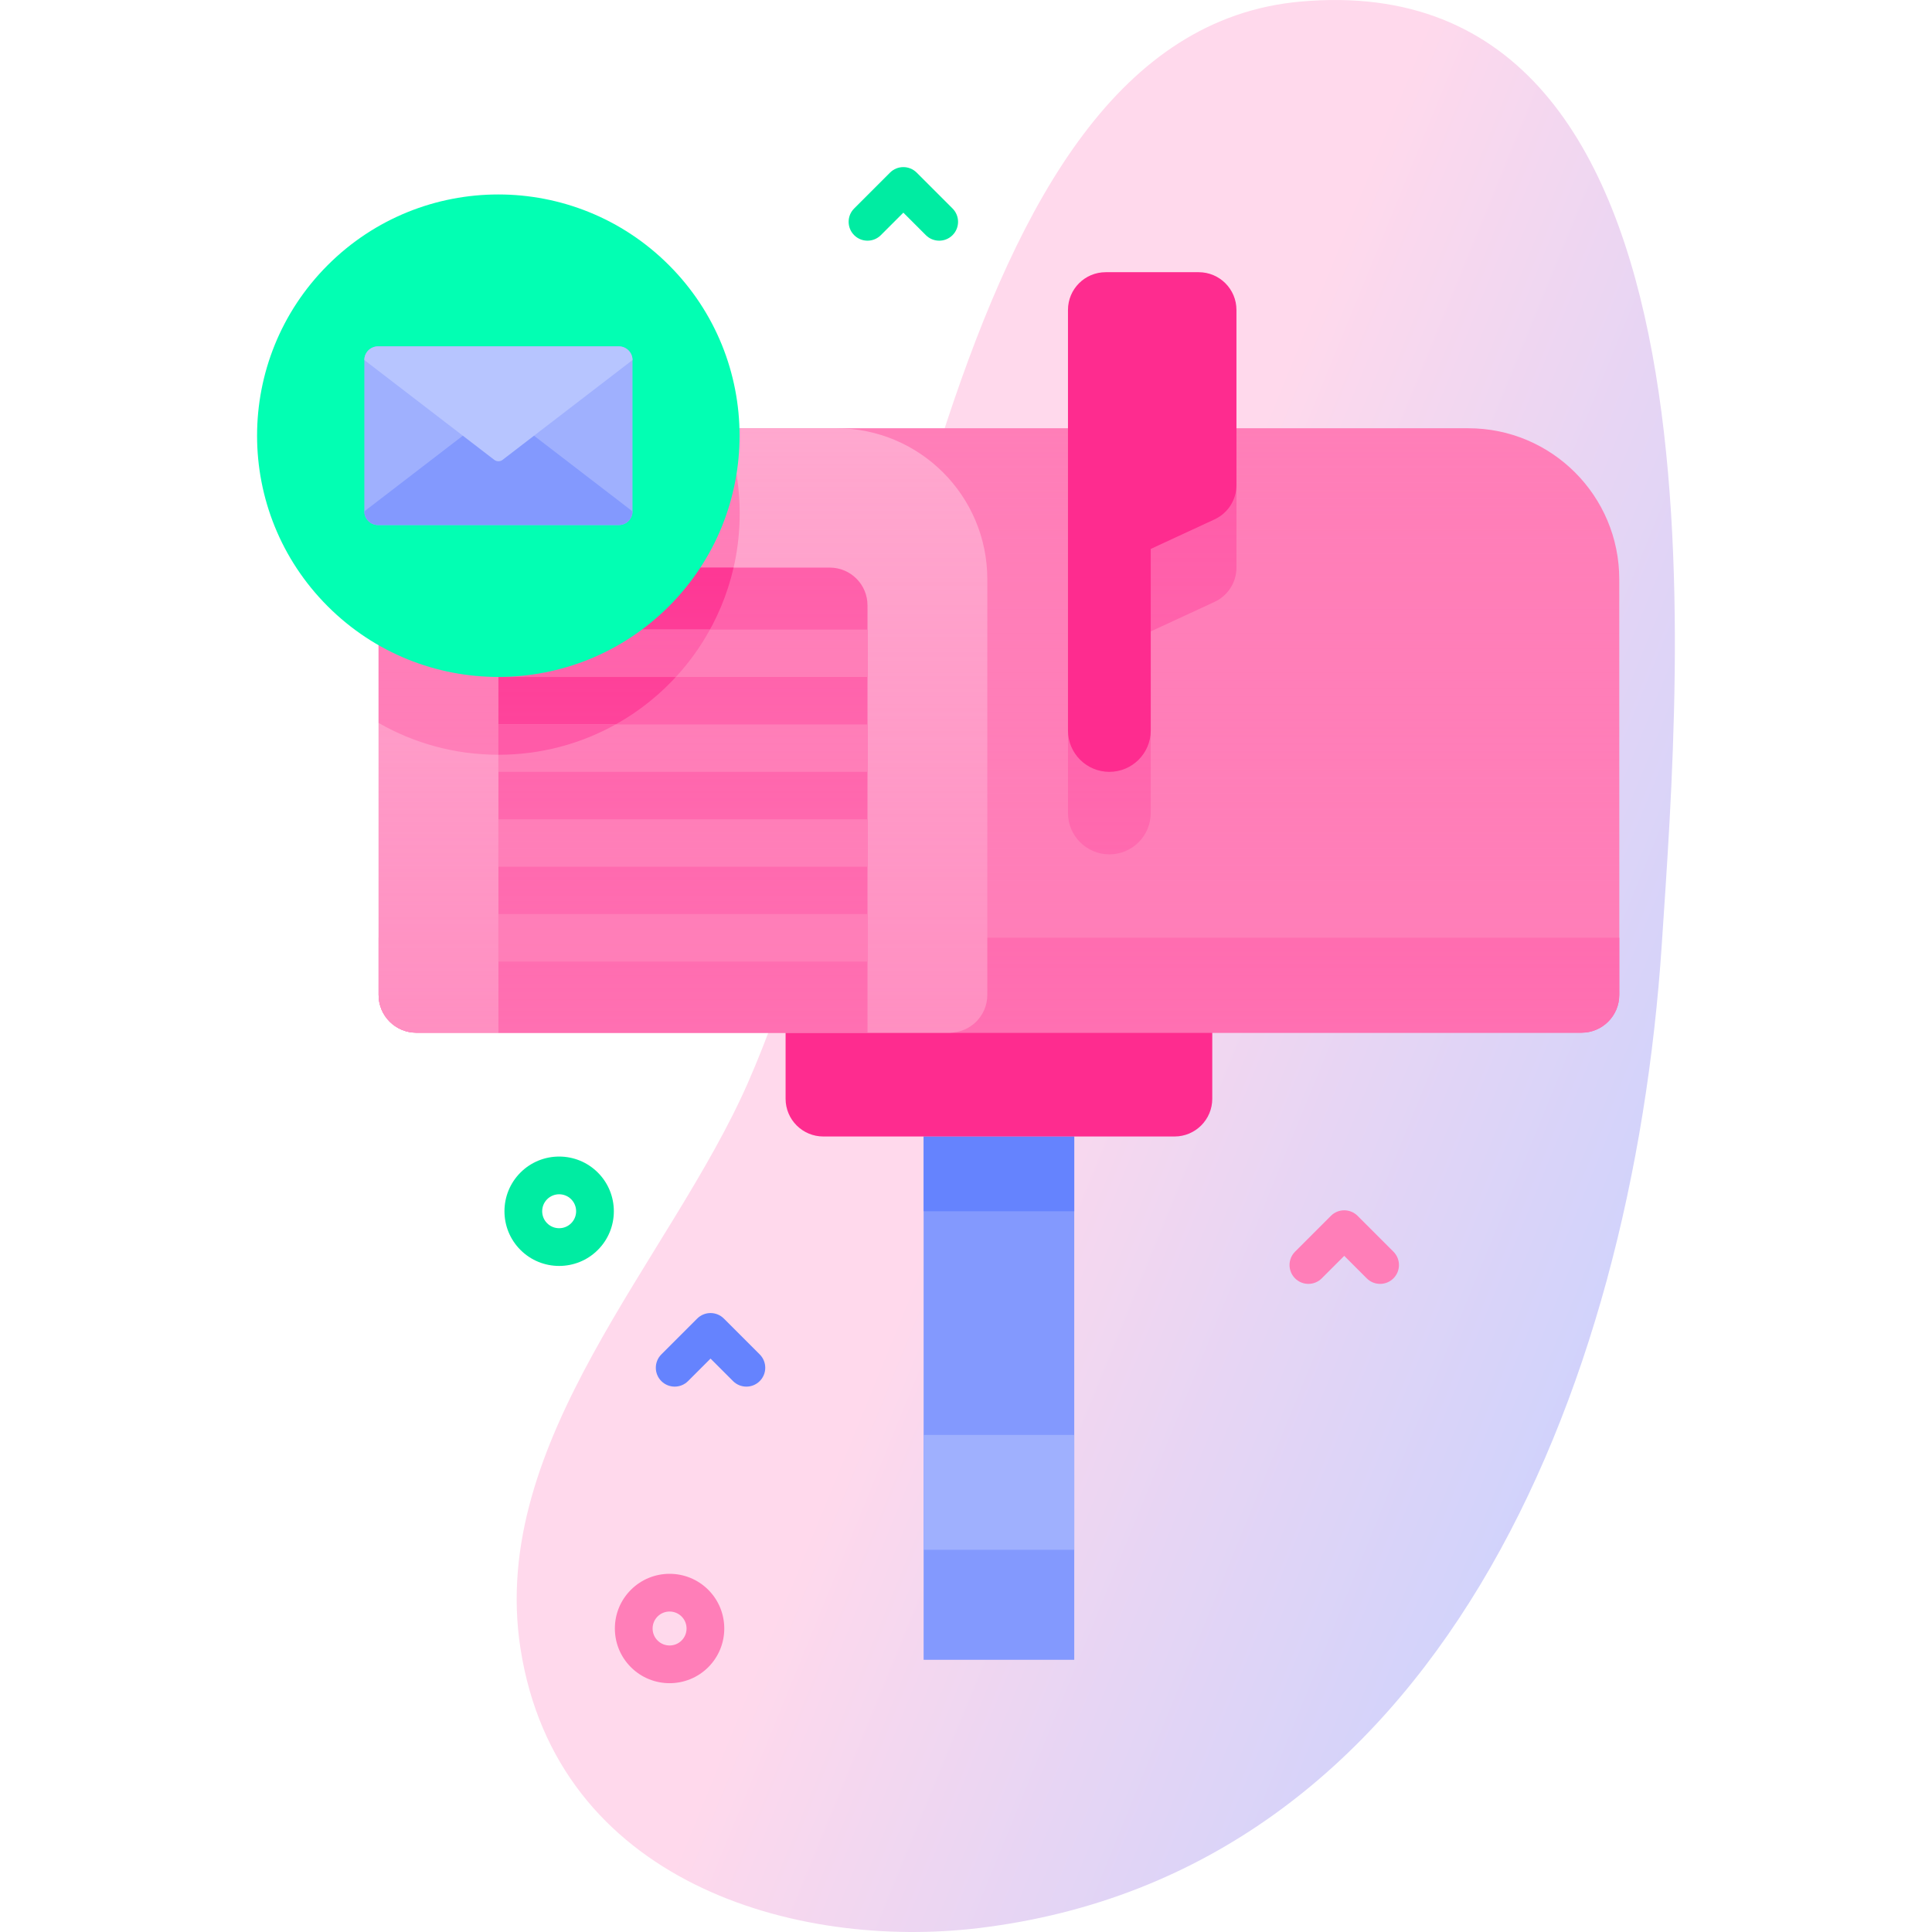 <svg id="Capa_1" enable-background="new 0 0 512 512" height="512" viewBox="0 0 512 512" width="512" xmlns="http://www.w3.org/2000/svg" xmlns:xlink="http://www.w3.org/1999/xlink"><linearGradient id="SVGID_1_" gradientUnits="userSpaceOnUse" x1="479.976" x2="276.976" y1="332.861" y2="249.861"><stop offset="0" stop-color="#c6d1ff"/><stop offset=".583" stop-color="#e6d5f4"/><stop offset=".997" stop-color="#ffd9ec"/></linearGradient><linearGradient id="SVGID_2_" gradientUnits="userSpaceOnUse" x1="264.727" x2="264.727" y1="113.491" y2="273.671"><stop offset=".003" stop-color="#ff7eb8" stop-opacity="0"/><stop offset="1" stop-color="#ff7eb8" stop-opacity=".6"/></linearGradient><g><g><path d="m344.594.425c-95.818 8.652-105.091 192.429-146.416 286.587-20.478 46.658-68.772 94.794-60.258 149.782 9.605 62.035 72.897 80.075 121.683 74.14 120.723-14.685 172.898-141.053 180.797-260.801 4.869-73.829 20.3-260.192-95.806-249.708z" fill="url(#SVGID_1_)"/></g><g><g><g><path d="m244.768 301.181h39.918v138.684h-39.918z" fill="#8399fe"/><path d="m244.768 380.271h39.918v30.443h-39.918z" fill="#9fb0fe"/><path d="m244.768 301.181h39.918v19.812h-39.918z" fill="#6583fe"/><path d="m311.264 301.181h-93.074c-5.523 0-10-4.477-10-10v-23.825h113.074v23.825c0 5.523-4.477 10-10 10z" fill="#fe2c8f"/><path d="m429.117 153.491v110.18c0 5.53-4.48 10-10 10h-308.78c-5.52 0-10-4.47-10-10v-110.18c0-22.1 17.91-40 40-40h248.78c22.09 0 40 17.9 40 40z" fill="#ff7eb8"/><path d="m327.677 113.491v36.93c0 3.9-2.27 7.44-5.8 9.08l-16.92 7.83v48.11c0 3.03-1.23 5.77-3.21 7.76-1.98 1.98-4.72 3.21-7.75 3.21-6.06 0-10.97-4.91-10.97-10.97v-101.95z" fill="#ff5ba8"/><path d="m100.338 248.51v15.165c0 5.523 4.477 10 10 10h308.778c5.523 0 10-4.477 10-10v-15.165z" fill="#ff5ba8"/><path d="m261.647 153.49v110.18c0 5.53-4.48 10-10 10h-141.31c-5.52 0-10-4.47-10-10v-110.18c0-22.09 17.91-40 40-40h81.31c22.09 0 40 17.91 40 40z" fill="#ffa8cf"/><path d="m196.027 136.08c0 35.31-28.62 63.94-63.94 63.94-11.56 0-22.39-3.07-31.75-8.43v-38.1c0-22.09 17.91-40 40-40h51.58c2.66 7.02 4.11 14.64 4.11 22.59z" fill="#ff7eb8"/><path d="m229.897 160.42v113.25h-97.81v-113.25c0-5.52 4.48-10 10-10h77.81c5.52 0 10 4.48 10 10z" fill="#ff5ba8"/><path d="m194.407 150.42c-6.5 28.41-31.93 49.6-62.32 49.6v-39.6c0-5.52 4.48-10 10-10z" fill="#fe2c8f"/><path d="m132.087 166.84h97.81v12.57h-97.81z" fill="#ff7eb8"/><path d="m188.147 166.84c-2.5 4.56-5.54 8.78-9.04 12.57h-47.02v-12.57z" fill="#ff5ba8"/><g fill="#ff7eb8"><path d="m132.087 191.98h97.81v12.57h-97.81z"/><path d="m132.087 217.121h97.81v12.57h-97.81z"/><path d="m132.087 242.261h97.81v12.57h-97.81z"/></g><path d="m429.117 153.491v110.18c0 5.53-4.48 10-10 10h-308.78c-5.52 0-10-4.47-10-10v-110.18c0-22.1 17.91-40 40-40h248.78c22.09 0 40 17.9 40 40z" fill="url(#SVGID_2_)"/><path d="m317.672 72.135h-24.647c-5.523 0-10 4.477-10 10v111.446c0 6.057 4.91 10.968 10.968 10.968 6.057 0 10.968-4.91 10.968-10.968v-48.113l16.913-7.83c3.536-1.637 5.799-5.178 5.799-9.075v-46.428c-.001-5.523-4.478-10-10.001-10z" fill="#fe2c8f"/></g><g><ellipse cx="132.087" cy="115.466" fill="#02ffb3" rx="63.944" ry="63.944" transform="matrix(.707 -.707 .707 .707 -42.96 127.219)"/></g><g><path d="m163.996 139.139h-63.819c-2.001 0-3.622-1.622-3.622-3.622v-40.1c0-2 1.622-3.622 3.622-3.622h63.819c2 0 3.622 1.622 3.622 3.622v40.1c.001 2-1.621 3.622-3.622 3.622z" fill="#9fb0fe"/><path d="m133.19 109.07 34.429 26.447c0 2.001-1.622 3.622-3.622 3.622h-63.819c-2.001 0-3.622-1.622-3.622-3.622l34.429-26.447c.649-.5 1.555-.5 2.205 0z" fill="#8399fe"/><path d="m130.984 121.863-34.429-26.446c0-2 1.622-3.622 3.622-3.622h63.819c2 0 3.622 1.622 3.622 3.622l-34.429 26.447c-.649.499-1.555.499-2.205-.001z" fill="#b7c5ff"/></g><path d="m132.087 191.98h31.06c-9.19 5.12-19.78 8.04-31.06 8.04z" fill="#ff5ba8"/></g><path d="m148.181 335.486c-3.713 0-7.426-1.413-10.253-4.24-5.654-5.653-5.654-14.852 0-20.506 5.653-5.655 14.853-5.654 20.506 0 5.654 5.653 5.654 14.853 0 20.506-2.826 2.827-6.539 4.24-10.253 4.24zm.001-18.991c-1.153 0-2.305.438-3.182 1.315-1.755 1.755-1.755 4.61 0 6.365 1.753 1.753 4.609 1.755 6.364 0s1.755-4.61 0-6.365c-.877-.876-2.03-1.315-3.182-1.315z" fill="#00eca2"/><path d="m197.798 367.47c-1.28 0-2.559-.488-3.536-1.465l-5.964-5.964-5.964 5.964c-1.953 1.953-5.118 1.953-7.071 0-1.953-1.952-1.953-5.118 0-7.07l9.5-9.5c1.953-1.953 5.118-1.953 7.071 0l9.5 9.5c1.953 1.952 1.953 5.118 0 7.07-.977.976-2.257 1.465-3.536 1.465z" fill="#6583fe"/><path d="m248.897 63.785c-1.28 0-2.559-.488-3.536-1.465l-5.964-5.964-5.964 5.964c-1.953 1.953-5.118 1.953-7.071 0-1.953-1.952-1.953-5.118 0-7.07l9.5-9.5c1.953-1.953 5.118-1.953 7.071 0l9.5 9.5c1.953 1.952 1.953 5.118 0 7.07-.977.977-2.256 1.465-3.536 1.465z" fill="#00eca2"/><g fill="#ff7eb8"><path d="m365.739 340.243c-1.28 0-2.559-.488-3.536-1.465l-5.964-5.964-5.964 5.964c-1.953 1.953-5.118 1.953-7.071 0-1.953-1.952-1.953-5.118 0-7.07l9.5-9.5c1.953-1.953 5.118-1.953 7.071 0l9.5 9.5c1.953 1.952 1.953 5.118 0 7.07-.977.977-2.256 1.465-3.536 1.465z"/><path d="m177.448 446.062c-3.713 0-7.426-1.413-10.253-4.24-2.739-2.738-4.247-6.379-4.247-10.253 0-3.873 1.508-7.514 4.248-10.253 5.652-5.653 14.851-5.654 20.505.001 5.653 5.653 5.653 14.852 0 20.505-2.827 2.827-6.541 4.24-10.253 4.24zm0-18.99c-1.152 0-2.305.438-3.182 1.315-.851.851-1.318 1.98-1.318 3.182s.468 2.332 1.318 3.182c1.755 1.756 4.61 1.755 6.364.001 1.754-1.755 1.754-4.609 0-6.364-.878-.877-2.03-1.316-3.182-1.316z"/></g></g></g></svg>